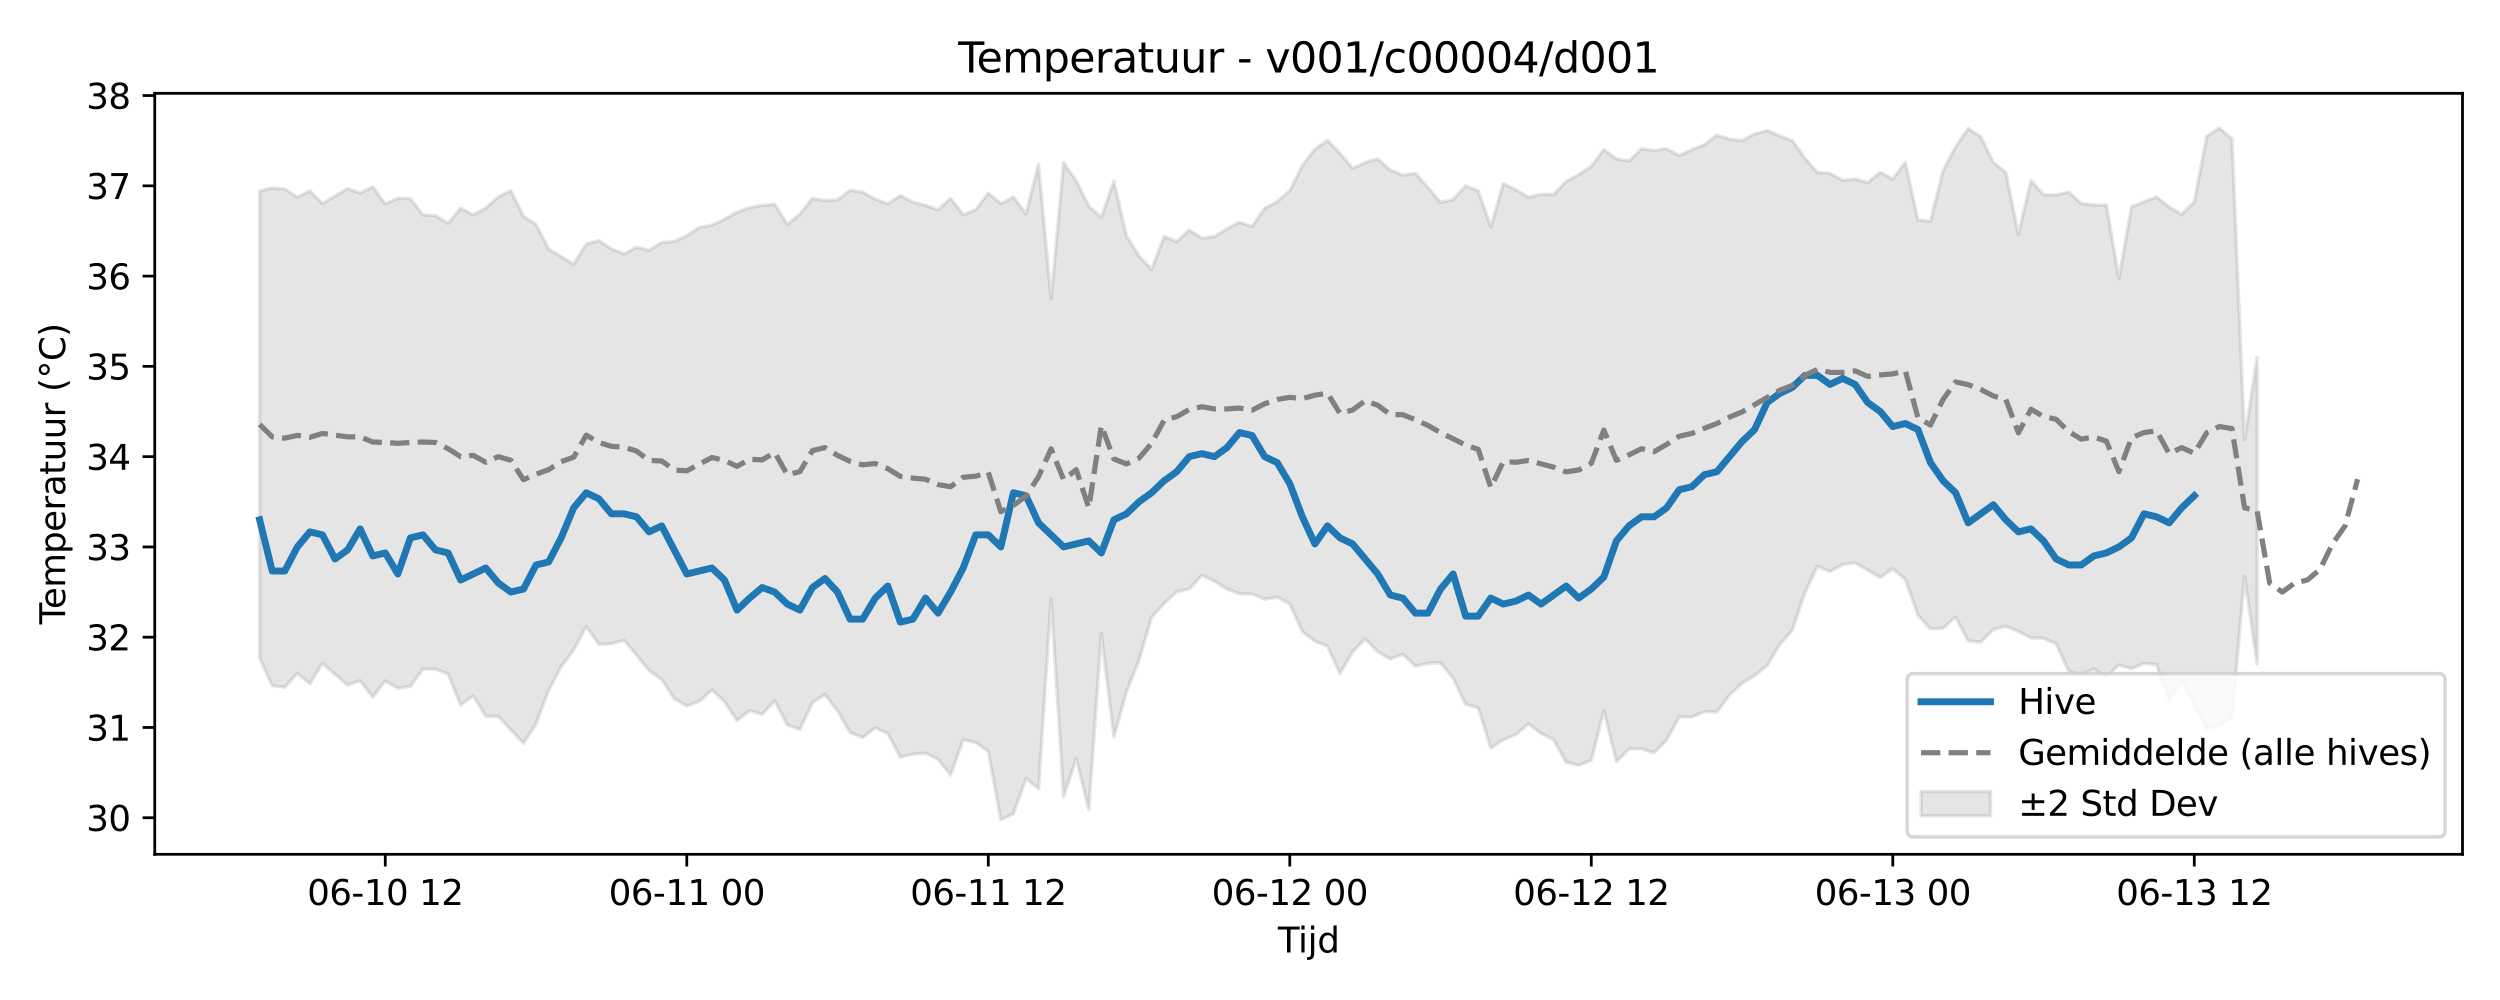 <?xml version="1.0" encoding="utf-8" standalone="no"?>
<!DOCTYPE svg PUBLIC "-//W3C//DTD SVG 1.1//EN"
  "http://www.w3.org/Graphics/SVG/1.1/DTD/svg11.dtd">
<svg xmlns:xlink="http://www.w3.org/1999/xlink" width="720pt" height="288pt" viewBox="0 0 720 288" xmlns="http://www.w3.org/2000/svg" version="1.1">
 <defs>
  <style type="text/css">*{stroke-linejoin: round; stroke-linecap: butt}</style>
 </defs>
 <g id="figure_1">
  <g id="patch_1">
   <path d="M 0 288 
L 720 288 
L 720 0 
L 0 0 
z
" style="fill: #ffffff"/>
  </g>
  <g id="axes_1">
   <g id="patch_2">
    <path d="M 44.57 246.04 
L 709.2 246.04 
L 709.2 26.88 
L 44.57 26.88 
z
" style="fill: #ffffff"/>
   </g>
   <g id="FillBetweenPolyCollection_1">
    <defs>
     <path id="m5e320c644e" d="M 74.78 -232.975 
L 74.78 -98.571 
L 78.398 -90.518 
L 82.016 -90.066 
L 85.635 -94.027 
L 89.253 -91.09 
L 92.871 -96.979 
L 96.489 -93.81 
L 100.107 -90.686 
L 103.725 -91.979 
L 107.343 -87.187 
L 110.961 -91.892 
L 114.579 -89.774 
L 118.197 -90.343 
L 121.815 -95.297 
L 125.433 -95.271 
L 129.051 -93.883 
L 132.669 -84.933 
L 136.287 -87.626 
L 139.905 -81.703 
L 143.523 -81.658 
L 147.141 -77.772 
L 150.759 -73.964 
L 154.377 -79.523 
L 157.995 -89.157 
L 161.613 -96.016 
L 165.231 -100.779 
L 168.849 -107.61 
L 172.467 -102.433 
L 176.085 -102.607 
L 179.703 -103.591 
L 183.321 -99.386 
L 186.939 -94.821 
L 190.557 -92.336 
L 194.175 -86.842 
L 197.793 -84.676 
L 201.411 -86.009 
L 205.029 -89.302 
L 208.647 -85.895 
L 212.265 -80.499 
L 215.883 -83.305 
L 219.501 -82.284 
L 223.119 -86.148 
L 226.737 -79.223 
L 230.355 -77.946 
L 233.973 -85.61 
L 237.591 -87.982 
L 241.209 -83.278 
L 244.827 -77.042 
L 248.445 -75.599 
L 252.063 -78.359 
L 255.681 -76.76 
L 259.299 -69.925 
L 262.917 -70.817 
L 266.535 -71.101 
L 270.153 -69.339 
L 273.771 -64.765 
L 277.389 -74.92 
L 281.008 -74.143 
L 284.626 -71.582 
L 288.244 -51.922 
L 291.862 -53.619 
L 295.48 -63.75 
L 299.098 -60.839 
L 302.716 -115.504 
L 306.334 -58.52 
L 309.952 -69.577 
L 313.57 -54.861 
L 317.188 -105.466 
L 320.806 -75.8 
L 324.424 -88.809 
L 328.042 -97.859 
L 331.66 -110.242 
L 335.278 -114.177 
L 338.896 -117.569 
L 342.514 -118.4 
L 346.132 -122.32 
L 349.75 -120.604 
L 353.368 -118.345 
L 356.986 -116.977 
L 360.604 -116.956 
L 364.222 -115.429 
L 367.84 -116.012 
L 371.458 -114.062 
L 375.076 -106.136 
L 378.694 -103.321 
L 382.312 -101.911 
L 385.93 -93.986 
L 389.548 -100.289 
L 393.166 -103.995 
L 396.784 -100.293 
L 400.402 -98.215 
L 404.02 -99.558 
L 407.638 -96.159 
L 411.256 -96.958 
L 414.874 -97.127 
L 418.492 -92.709 
L 422.11 -85.172 
L 425.728 -84.139 
L 429.346 -72.579 
L 432.964 -74.979 
L 436.582 -76.471 
L 440.2 -79.529 
L 443.818 -76.763 
L 447.436 -74.946 
L 451.054 -68.466 
L 454.672 -67.582 
L 458.29 -69.08 
L 461.908 -83.341 
L 465.526 -68.668 
L 469.144 -72.316 
L 472.762 -72.4 
L 476.381 -71.192 
L 479.999 -74.87 
L 483.617 -81.558 
L 487.235 -81.468 
L 490.853 -83.039 
L 494.471 -82.941 
L 498.089 -87.829 
L 501.707 -91.205 
L 505.325 -93.389 
L 508.943 -96.34 
L 512.561 -102.387 
L 516.179 -106.469 
L 519.797 -117.289 
L 523.415 -124.925 
L 527.033 -123.426 
L 530.651 -125.42 
L 534.269 -125.9 
L 537.887 -123.793 
L 541.505 -121.702 
L 545.123 -124.202 
L 548.741 -121.098 
L 552.359 -110.865 
L 555.977 -106.871 
L 559.595 -107.08 
L 563.213 -110.265 
L 566.831 -103.439 
L 570.449 -103.066 
L 574.067 -106.69 
L 577.685 -107.586 
L 581.303 -106.183 
L 584.921 -104.266 
L 588.539 -104.165 
L 592.157 -102.624 
L 595.775 -94.723 
L 599.393 -93.718 
L 603.011 -95.301 
L 606.629 -92.972 
L 610.247 -96.489 
L 613.865 -95.389 
L 617.483 -96.941 
L 621.101 -96.584 
L 624.719 -86.311 
L 628.337 -91.927 
L 631.955 -85.066 
L 635.573 -78.07 
L 639.191 -79.15 
L 642.809 -81.159 
L 646.427 -122.146 
L 650.045 -96.768 
L 650.045 -185.009 
L 650.045 -185.009 
L 646.427 -161.365 
L 642.809 -247.993 
L 639.191 -251.158 
L 635.573 -248.772 
L 631.955 -229.859 
L 628.337 -226.249 
L 624.719 -228.398 
L 621.101 -231.269 
L 617.483 -229.901 
L 613.865 -228.42 
L 610.247 -207.821 
L 606.629 -228.959 
L 603.011 -228.941 
L 599.393 -229.369 
L 595.775 -232.697 
L 592.157 -231.873 
L 588.539 -231.92 
L 584.921 -236.008 
L 581.303 -220.486 
L 577.685 -238.321 
L 574.067 -241.239 
L 570.449 -248.618 
L 566.831 -250.99 
L 563.213 -245.752 
L 559.595 -238.827 
L 555.977 -224.304 
L 552.359 -224.643 
L 548.741 -241.274 
L 545.123 -236.437 
L 541.505 -238.36 
L 537.887 -235.402 
L 534.269 -236.473 
L 530.651 -236.086 
L 527.033 -238.08 
L 523.415 -238.315 
L 519.797 -242.484 
L 516.179 -247.526 
L 512.561 -248.843 
L 508.943 -250.434 
L 505.325 -249.423 
L 501.707 -247.521 
L 498.089 -247.926 
L 494.471 -249.101 
L 490.853 -246.279 
L 487.235 -244.878 
L 483.617 -243.179 
L 479.999 -245.162 
L 476.381 -244.631 
L 472.762 -245.157 
L 469.144 -241.65 
L 465.526 -242.203 
L 461.908 -244.945 
L 458.29 -240.058 
L 454.672 -237.718 
L 451.054 -235.72 
L 447.436 -231.963 
L 443.818 -232.004 
L 440.2 -231.219 
L 436.582 -233.286 
L 432.964 -235.149 
L 429.346 -222.631 
L 425.728 -233.046 
L 422.11 -234.489 
L 418.492 -230.542 
L 414.874 -229.715 
L 411.256 -233.969 
L 407.638 -238.11 
L 404.02 -237.559 
L 400.402 -239.026 
L 396.784 -242.271 
L 393.166 -241.169 
L 389.548 -239.552 
L 385.93 -243.833 
L 382.312 -247.586 
L 378.694 -245.062 
L 375.076 -240.267 
L 371.458 -233.083 
L 367.84 -229.895 
L 364.222 -228.002 
L 360.604 -222.761 
L 356.986 -223.978 
L 353.368 -222.115 
L 349.75 -219.856 
L 346.132 -219.378 
L 342.514 -221.75 
L 338.896 -218.433 
L 335.278 -219.845 
L 331.66 -210.388 
L 328.042 -214.251 
L 324.424 -219.978 
L 320.806 -235.814 
L 317.188 -225.42 
L 313.57 -228.65 
L 309.952 -235.889 
L 306.334 -241.168 
L 302.716 -201.978 
L 299.098 -240.582 
L 295.48 -226.405 
L 291.862 -231.279 
L 288.244 -229.336 
L 284.626 -232.357 
L 281.008 -227.567 
L 277.389 -226.17 
L 273.771 -230.879 
L 270.153 -227.543 
L 266.535 -228.875 
L 262.917 -229.779 
L 259.299 -231.661 
L 255.681 -229.283 
L 252.063 -230.655 
L 248.445 -232.672 
L 244.827 -233.21 
L 241.209 -230.44 
L 237.591 -230.194 
L 233.973 -230.832 
L 230.355 -226.364 
L 226.737 -223.353 
L 223.119 -229.18 
L 219.501 -228.835 
L 215.883 -228.185 
L 212.265 -226.905 
L 208.647 -224.852 
L 205.029 -223.179 
L 201.411 -222.51 
L 197.793 -220.129 
L 194.175 -218.458 
L 190.557 -218.164 
L 186.939 -215.927 
L 183.321 -216.809 
L 179.703 -214.832 
L 176.085 -216.312 
L 172.467 -218.713 
L 168.849 -217.746 
L 165.231 -211.908 
L 161.613 -214.071 
L 157.995 -216.308 
L 154.377 -223.343 
L 150.759 -225.724 
L 147.141 -233.099 
L 143.523 -231.318 
L 139.905 -228.054 
L 136.287 -226.093 
L 132.669 -228.043 
L 129.051 -223.673 
L 125.433 -225.876 
L 121.815 -226.097 
L 118.197 -230.804 
L 114.579 -230.878 
L 110.961 -229.254 
L 107.343 -234.207 
L 103.725 -232.386 
L 100.107 -233.679 
L 96.489 -231.546 
L 92.871 -229.367 
L 89.253 -233.028 
L 85.635 -231.205 
L 82.016 -233.557 
L 78.398 -233.847 
L 74.78 -232.975 
z
" style="stroke: #808080; stroke-opacity: 0.2"/>
    </defs>
    <g clip-path="url(#p7db13664ac)">
     <use xlink:href="#m5e320c644e" x="0" y="288" style="fill: #808080; fill-opacity: 0.2; stroke: #808080; stroke-opacity: 0.2"/>
    </g>
   </g>
   <g id="matplotlib.axis_1">
    <g id="xtick_1">
     <g id="line2d_1">
      <defs>
       <path id="m555fe013f9" d="M 0 0 
L 0 3.5 
" style="stroke: #000000; stroke-width: 0.8"/>
      </defs>
      <g>
       <use xlink:href="#m555fe013f9" x="110.961" y="246.04" style="stroke: #000000; stroke-width: 0.8"/>
      </g>
     </g>
     <g id="text_1">
      <!-- 06-10 12 -->
      <g transform="translate(88.48 260.638) scale(0.1 -0.1)">
       <defs>
        <path id="DejaVuSans-30" d="M 2034 4250 
Q 1547 4250 1301 3770 
Q 1056 3291 1056 2328 
Q 1056 1369 1301 889 
Q 1547 409 2034 409 
Q 2525 409 2770 889 
Q 3016 1369 3016 2328 
Q 3016 3291 2770 3770 
Q 2525 4250 2034 4250 
z
M 2034 4750 
Q 2819 4750 3233 4129 
Q 3647 3509 3647 2328 
Q 3647 1150 3233 529 
Q 2819 -91 2034 -91 
Q 1250 -91 836 529 
Q 422 1150 422 2328 
Q 422 3509 836 4129 
Q 1250 4750 2034 4750 
z
" transform="scale(0.016)"/>
        <path id="DejaVuSans-36" d="M 2113 2584 
Q 1688 2584 1439 2293 
Q 1191 2003 1191 1497 
Q 1191 994 1439 701 
Q 1688 409 2113 409 
Q 2538 409 2786 701 
Q 3034 994 3034 1497 
Q 3034 2003 2786 2293 
Q 2538 2584 2113 2584 
z
M 3366 4563 
L 3366 3988 
Q 3128 4100 2886 4159 
Q 2644 4219 2406 4219 
Q 1781 4219 1451 3797 
Q 1122 3375 1075 2522 
Q 1259 2794 1537 2939 
Q 1816 3084 2150 3084 
Q 2853 3084 3261 2657 
Q 3669 2231 3669 1497 
Q 3669 778 3244 343 
Q 2819 -91 2113 -91 
Q 1303 -91 875 529 
Q 447 1150 447 2328 
Q 447 3434 972 4092 
Q 1497 4750 2381 4750 
Q 2619 4750 2861 4703 
Q 3103 4656 3366 4563 
z
" transform="scale(0.016)"/>
        <path id="DejaVuSans-2d" d="M 313 2009 
L 1997 2009 
L 1997 1497 
L 313 1497 
L 313 2009 
z
" transform="scale(0.016)"/>
        <path id="DejaVuSans-31" d="M 794 531 
L 1825 531 
L 1825 4091 
L 703 3866 
L 703 4441 
L 1819 4666 
L 2450 4666 
L 2450 531 
L 3481 531 
L 3481 0 
L 794 0 
L 794 531 
z
" transform="scale(0.016)"/>
        <path id="DejaVuSans-20" transform="scale(0.016)"/>
        <path id="DejaVuSans-32" d="M 1228 531 
L 3431 531 
L 3431 0 
L 469 0 
L 469 531 
Q 828 903 1448 1529 
Q 2069 2156 2228 2338 
Q 2531 2678 2651 2914 
Q 2772 3150 2772 3378 
Q 2772 3750 2511 3984 
Q 2250 4219 1831 4219 
Q 1534 4219 1204 4116 
Q 875 4013 500 3803 
L 500 4441 
Q 881 4594 1212 4672 
Q 1544 4750 1819 4750 
Q 2544 4750 2975 4387 
Q 3406 4025 3406 3419 
Q 3406 3131 3298 2873 
Q 3191 2616 2906 2266 
Q 2828 2175 2409 1742 
Q 1991 1309 1228 531 
z
" transform="scale(0.016)"/>
       </defs>
       <use xlink:href="#DejaVuSans-30"/>
       <use xlink:href="#DejaVuSans-36" transform="translate(63.623 0)"/>
       <use xlink:href="#DejaVuSans-2d" transform="translate(127.246 0)"/>
       <use xlink:href="#DejaVuSans-31" transform="translate(163.33 0)"/>
       <use xlink:href="#DejaVuSans-30" transform="translate(226.953 0)"/>
       <use xlink:href="#DejaVuSans-20" transform="translate(290.576 0)"/>
       <use xlink:href="#DejaVuSans-31" transform="translate(322.363 0)"/>
       <use xlink:href="#DejaVuSans-32" transform="translate(385.986 0)"/>
      </g>
     </g>
    </g>
    <g id="xtick_2">
     <g id="line2d_2">
      <g>
       <use xlink:href="#m555fe013f9" x="197.793" y="246.04" style="stroke: #000000; stroke-width: 0.8"/>
      </g>
     </g>
     <g id="text_2">
      <!-- 06-11 00 -->
      <g transform="translate(175.313 260.638) scale(0.1 -0.1)">
       <use xlink:href="#DejaVuSans-30"/>
       <use xlink:href="#DejaVuSans-36" transform="translate(63.623 0)"/>
       <use xlink:href="#DejaVuSans-2d" transform="translate(127.246 0)"/>
       <use xlink:href="#DejaVuSans-31" transform="translate(163.33 0)"/>
       <use xlink:href="#DejaVuSans-31" transform="translate(226.953 0)"/>
       <use xlink:href="#DejaVuSans-20" transform="translate(290.576 0)"/>
       <use xlink:href="#DejaVuSans-30" transform="translate(322.363 0)"/>
       <use xlink:href="#DejaVuSans-30" transform="translate(385.986 0)"/>
      </g>
     </g>
    </g>
    <g id="xtick_3">
     <g id="line2d_3">
      <g>
       <use xlink:href="#m555fe013f9" x="284.626" y="246.04" style="stroke: #000000; stroke-width: 0.8"/>
      </g>
     </g>
     <g id="text_3">
      <!-- 06-11 12 -->
      <g transform="translate(262.145 260.638) scale(0.1 -0.1)">
       <use xlink:href="#DejaVuSans-30"/>
       <use xlink:href="#DejaVuSans-36" transform="translate(63.623 0)"/>
       <use xlink:href="#DejaVuSans-2d" transform="translate(127.246 0)"/>
       <use xlink:href="#DejaVuSans-31" transform="translate(163.33 0)"/>
       <use xlink:href="#DejaVuSans-31" transform="translate(226.953 0)"/>
       <use xlink:href="#DejaVuSans-20" transform="translate(290.576 0)"/>
       <use xlink:href="#DejaVuSans-31" transform="translate(322.363 0)"/>
       <use xlink:href="#DejaVuSans-32" transform="translate(385.986 0)"/>
      </g>
     </g>
    </g>
    <g id="xtick_4">
     <g id="line2d_4">
      <g>
       <use xlink:href="#m555fe013f9" x="371.458" y="246.04" style="stroke: #000000; stroke-width: 0.8"/>
      </g>
     </g>
     <g id="text_4">
      <!-- 06-12 00 -->
      <g transform="translate(348.978 260.638) scale(0.1 -0.1)">
       <use xlink:href="#DejaVuSans-30"/>
       <use xlink:href="#DejaVuSans-36" transform="translate(63.623 0)"/>
       <use xlink:href="#DejaVuSans-2d" transform="translate(127.246 0)"/>
       <use xlink:href="#DejaVuSans-31" transform="translate(163.33 0)"/>
       <use xlink:href="#DejaVuSans-32" transform="translate(226.953 0)"/>
       <use xlink:href="#DejaVuSans-20" transform="translate(290.576 0)"/>
       <use xlink:href="#DejaVuSans-30" transform="translate(322.363 0)"/>
       <use xlink:href="#DejaVuSans-30" transform="translate(385.986 0)"/>
      </g>
     </g>
    </g>
    <g id="xtick_5">
     <g id="line2d_5">
      <g>
       <use xlink:href="#m555fe013f9" x="458.29" y="246.04" style="stroke: #000000; stroke-width: 0.8"/>
      </g>
     </g>
     <g id="text_5">
      <!-- 06-12 12 -->
      <g transform="translate(435.81 260.638) scale(0.1 -0.1)">
       <use xlink:href="#DejaVuSans-30"/>
       <use xlink:href="#DejaVuSans-36" transform="translate(63.623 0)"/>
       <use xlink:href="#DejaVuSans-2d" transform="translate(127.246 0)"/>
       <use xlink:href="#DejaVuSans-31" transform="translate(163.33 0)"/>
       <use xlink:href="#DejaVuSans-32" transform="translate(226.953 0)"/>
       <use xlink:href="#DejaVuSans-20" transform="translate(290.576 0)"/>
       <use xlink:href="#DejaVuSans-31" transform="translate(322.363 0)"/>
       <use xlink:href="#DejaVuSans-32" transform="translate(385.986 0)"/>
      </g>
     </g>
    </g>
    <g id="xtick_6">
     <g id="line2d_6">
      <g>
       <use xlink:href="#m555fe013f9" x="545.123" y="246.04" style="stroke: #000000; stroke-width: 0.8"/>
      </g>
     </g>
     <g id="text_6">
      <!-- 06-13 00 -->
      <g transform="translate(522.642 260.638) scale(0.1 -0.1)">
       <defs>
        <path id="DejaVuSans-33" d="M 2597 2516 
Q 3050 2419 3304 2112 
Q 3559 1806 3559 1356 
Q 3559 666 3084 287 
Q 2609 -91 1734 -91 
Q 1441 -91 1130 -33 
Q 819 25 488 141 
L 488 750 
Q 750 597 1062 519 
Q 1375 441 1716 441 
Q 2309 441 2620 675 
Q 2931 909 2931 1356 
Q 2931 1769 2642 2001 
Q 2353 2234 1838 2234 
L 1294 2234 
L 1294 2753 
L 1863 2753 
Q 2328 2753 2575 2939 
Q 2822 3125 2822 3475 
Q 2822 3834 2567 4026 
Q 2313 4219 1838 4219 
Q 1578 4219 1281 4162 
Q 984 4106 628 3988 
L 628 4550 
Q 988 4650 1302 4700 
Q 1616 4750 1894 4750 
Q 2613 4750 3031 4423 
Q 3450 4097 3450 3541 
Q 3450 3153 3228 2886 
Q 3006 2619 2597 2516 
z
" transform="scale(0.016)"/>
       </defs>
       <use xlink:href="#DejaVuSans-30"/>
       <use xlink:href="#DejaVuSans-36" transform="translate(63.623 0)"/>
       <use xlink:href="#DejaVuSans-2d" transform="translate(127.246 0)"/>
       <use xlink:href="#DejaVuSans-31" transform="translate(163.33 0)"/>
       <use xlink:href="#DejaVuSans-33" transform="translate(226.953 0)"/>
       <use xlink:href="#DejaVuSans-20" transform="translate(290.576 0)"/>
       <use xlink:href="#DejaVuSans-30" transform="translate(322.363 0)"/>
       <use xlink:href="#DejaVuSans-30" transform="translate(385.986 0)"/>
      </g>
     </g>
    </g>
    <g id="xtick_7">
     <g id="line2d_7">
      <g>
       <use xlink:href="#m555fe013f9" x="631.955" y="246.04" style="stroke: #000000; stroke-width: 0.8"/>
      </g>
     </g>
     <g id="text_7">
      <!-- 06-13 12 -->
      <g transform="translate(609.475 260.638) scale(0.1 -0.1)">
       <use xlink:href="#DejaVuSans-30"/>
       <use xlink:href="#DejaVuSans-36" transform="translate(63.623 0)"/>
       <use xlink:href="#DejaVuSans-2d" transform="translate(127.246 0)"/>
       <use xlink:href="#DejaVuSans-31" transform="translate(163.33 0)"/>
       <use xlink:href="#DejaVuSans-33" transform="translate(226.953 0)"/>
       <use xlink:href="#DejaVuSans-20" transform="translate(290.576 0)"/>
       <use xlink:href="#DejaVuSans-31" transform="translate(322.363 0)"/>
       <use xlink:href="#DejaVuSans-32" transform="translate(385.986 0)"/>
      </g>
     </g>
    </g>
    <g id="text_8">
     <!-- Tijd -->
     <g transform="translate(368.035 274.317) scale(0.1 -0.1)">
      <defs>
       <path id="DejaVuSans-54" d="M -19 4666 
L 3928 4666 
L 3928 4134 
L 2272 4134 
L 2272 0 
L 1638 0 
L 1638 4134 
L -19 4134 
L -19 4666 
z
" transform="scale(0.016)"/>
       <path id="DejaVuSans-69" d="M 603 3500 
L 1178 3500 
L 1178 0 
L 603 0 
L 603 3500 
z
M 603 4863 
L 1178 4863 
L 1178 4134 
L 603 4134 
L 603 4863 
z
" transform="scale(0.016)"/>
       <path id="DejaVuSans-6a" d="M 603 3500 
L 1178 3500 
L 1178 -63 
Q 1178 -731 923 -1031 
Q 669 -1331 103 -1331 
L -116 -1331 
L -116 -844 
L 38 -844 
Q 366 -844 484 -692 
Q 603 -541 603 -63 
L 603 3500 
z
M 603 4863 
L 1178 4863 
L 1178 4134 
L 603 4134 
L 603 4863 
z
" transform="scale(0.016)"/>
       <path id="DejaVuSans-64" d="M 2906 2969 
L 2906 4863 
L 3481 4863 
L 3481 0 
L 2906 0 
L 2906 525 
Q 2725 213 2448 61 
Q 2172 -91 1784 -91 
Q 1150 -91 751 415 
Q 353 922 353 1747 
Q 353 2572 751 3078 
Q 1150 3584 1784 3584 
Q 2172 3584 2448 3432 
Q 2725 3281 2906 2969 
z
M 947 1747 
Q 947 1113 1208 752 
Q 1469 391 1925 391 
Q 2381 391 2643 752 
Q 2906 1113 2906 1747 
Q 2906 2381 2643 2742 
Q 2381 3103 1925 3103 
Q 1469 3103 1208 2742 
Q 947 2381 947 1747 
z
" transform="scale(0.016)"/>
      </defs>
      <use xlink:href="#DejaVuSans-54"/>
      <use xlink:href="#DejaVuSans-69" transform="translate(57.959 0)"/>
      <use xlink:href="#DejaVuSans-6a" transform="translate(85.742 0)"/>
      <use xlink:href="#DejaVuSans-64" transform="translate(113.525 0)"/>
     </g>
    </g>
   </g>
   <g id="matplotlib.axis_2">
    <g id="ytick_1">
     <g id="line2d_8">
      <defs>
       <path id="m9156055cb3" d="M 0 0 
L -3.5 0 
" style="stroke: #000000; stroke-width: 0.8"/>
      </defs>
      <g>
       <use xlink:href="#m9156055cb3" x="44.57" y="235.505" style="stroke: #000000; stroke-width: 0.8"/>
      </g>
     </g>
     <g id="text_9">
      <!-- 30 -->
      <g transform="translate(24.845 239.304) scale(0.1 -0.1)">
       <use xlink:href="#DejaVuSans-33"/>
       <use xlink:href="#DejaVuSans-30" transform="translate(63.623 0)"/>
      </g>
     </g>
    </g>
    <g id="ytick_2">
     <g id="line2d_9">
      <g>
       <use xlink:href="#m9156055cb3" x="44.57" y="209.507" style="stroke: #000000; stroke-width: 0.8"/>
      </g>
     </g>
     <g id="text_10">
      <!-- 31 -->
      <g transform="translate(24.845 213.306) scale(0.1 -0.1)">
       <use xlink:href="#DejaVuSans-33"/>
       <use xlink:href="#DejaVuSans-31" transform="translate(63.623 0)"/>
      </g>
     </g>
    </g>
    <g id="ytick_3">
     <g id="line2d_10">
      <g>
       <use xlink:href="#m9156055cb3" x="44.57" y="183.509" style="stroke: #000000; stroke-width: 0.8"/>
      </g>
     </g>
     <g id="text_11">
      <!-- 32 -->
      <g transform="translate(24.845 187.308) scale(0.1 -0.1)">
       <use xlink:href="#DejaVuSans-33"/>
       <use xlink:href="#DejaVuSans-32" transform="translate(63.623 0)"/>
      </g>
     </g>
    </g>
    <g id="ytick_4">
     <g id="line2d_11">
      <g>
       <use xlink:href="#m9156055cb3" x="44.57" y="157.51" style="stroke: #000000; stroke-width: 0.8"/>
      </g>
     </g>
     <g id="text_12">
      <!-- 33 -->
      <g transform="translate(24.845 161.31) scale(0.1 -0.1)">
       <use xlink:href="#DejaVuSans-33"/>
       <use xlink:href="#DejaVuSans-33" transform="translate(63.623 0)"/>
      </g>
     </g>
    </g>
    <g id="ytick_5">
     <g id="line2d_12">
      <g>
       <use xlink:href="#m9156055cb3" x="44.57" y="131.512" style="stroke: #000000; stroke-width: 0.8"/>
      </g>
     </g>
     <g id="text_13">
      <!-- 34 -->
      <g transform="translate(24.845 135.311) scale(0.1 -0.1)">
       <defs>
        <path id="DejaVuSans-34" d="M 2419 4116 
L 825 1625 
L 2419 1625 
L 2419 4116 
z
M 2253 4666 
L 3047 4666 
L 3047 1625 
L 3713 1625 
L 3713 1100 
L 3047 1100 
L 3047 0 
L 2419 0 
L 2419 1100 
L 313 1100 
L 313 1709 
L 2253 4666 
z
" transform="scale(0.016)"/>
       </defs>
       <use xlink:href="#DejaVuSans-33"/>
       <use xlink:href="#DejaVuSans-34" transform="translate(63.623 0)"/>
      </g>
     </g>
    </g>
    <g id="ytick_6">
     <g id="line2d_13">
      <g>
       <use xlink:href="#m9156055cb3" x="44.57" y="105.514" style="stroke: #000000; stroke-width: 0.8"/>
      </g>
     </g>
     <g id="text_14">
      <!-- 35 -->
      <g transform="translate(24.845 109.313) scale(0.1 -0.1)">
       <defs>
        <path id="DejaVuSans-35" d="M 691 4666 
L 3169 4666 
L 3169 4134 
L 1269 4134 
L 1269 2991 
Q 1406 3038 1543 3061 
Q 1681 3084 1819 3084 
Q 2600 3084 3056 2656 
Q 3513 2228 3513 1497 
Q 3513 744 3044 326 
Q 2575 -91 1722 -91 
Q 1428 -91 1123 -41 
Q 819 9 494 109 
L 494 744 
Q 775 591 1075 516 
Q 1375 441 1709 441 
Q 2250 441 2565 725 
Q 2881 1009 2881 1497 
Q 2881 1984 2565 2268 
Q 2250 2553 1709 2553 
Q 1456 2553 1204 2497 
Q 953 2441 691 2322 
L 691 4666 
z
" transform="scale(0.016)"/>
       </defs>
       <use xlink:href="#DejaVuSans-33"/>
       <use xlink:href="#DejaVuSans-35" transform="translate(63.623 0)"/>
      </g>
     </g>
    </g>
    <g id="ytick_7">
     <g id="line2d_14">
      <g>
       <use xlink:href="#m9156055cb3" x="44.57" y="79.516" style="stroke: #000000; stroke-width: 0.8"/>
      </g>
     </g>
     <g id="text_15">
      <!-- 36 -->
      <g transform="translate(24.845 83.315) scale(0.1 -0.1)">
       <use xlink:href="#DejaVuSans-33"/>
       <use xlink:href="#DejaVuSans-36" transform="translate(63.623 0)"/>
      </g>
     </g>
    </g>
    <g id="ytick_8">
     <g id="line2d_15">
      <g>
       <use xlink:href="#m9156055cb3" x="44.57" y="53.517" style="stroke: #000000; stroke-width: 0.8"/>
      </g>
     </g>
     <g id="text_16">
      <!-- 37 -->
      <g transform="translate(24.845 57.316) scale(0.1 -0.1)">
       <defs>
        <path id="DejaVuSans-37" d="M 525 4666 
L 3525 4666 
L 3525 4397 
L 1831 0 
L 1172 0 
L 2766 4134 
L 525 4134 
L 525 4666 
z
" transform="scale(0.016)"/>
       </defs>
       <use xlink:href="#DejaVuSans-33"/>
       <use xlink:href="#DejaVuSans-37" transform="translate(63.623 0)"/>
      </g>
     </g>
    </g>
    <g id="ytick_9">
     <g id="line2d_16">
      <g>
       <use xlink:href="#m9156055cb3" x="44.57" y="27.519" style="stroke: #000000; stroke-width: 0.8"/>
      </g>
     </g>
     <g id="text_17">
      <!-- 38 -->
      <g transform="translate(24.845 31.318) scale(0.1 -0.1)">
       <defs>
        <path id="DejaVuSans-38" d="M 2034 2216 
Q 1584 2216 1326 1975 
Q 1069 1734 1069 1313 
Q 1069 891 1326 650 
Q 1584 409 2034 409 
Q 2484 409 2743 651 
Q 3003 894 3003 1313 
Q 3003 1734 2745 1975 
Q 2488 2216 2034 2216 
z
M 1403 2484 
Q 997 2584 770 2862 
Q 544 3141 544 3541 
Q 544 4100 942 4425 
Q 1341 4750 2034 4750 
Q 2731 4750 3128 4425 
Q 3525 4100 3525 3541 
Q 3525 3141 3298 2862 
Q 3072 2584 2669 2484 
Q 3125 2378 3379 2068 
Q 3634 1759 3634 1313 
Q 3634 634 3220 271 
Q 2806 -91 2034 -91 
Q 1263 -91 848 271 
Q 434 634 434 1313 
Q 434 1759 690 2068 
Q 947 2378 1403 2484 
z
M 1172 3481 
Q 1172 3119 1398 2916 
Q 1625 2713 2034 2713 
Q 2441 2713 2670 2916 
Q 2900 3119 2900 3481 
Q 2900 3844 2670 4047 
Q 2441 4250 2034 4250 
Q 1625 4250 1398 4047 
Q 1172 3844 1172 3481 
z
" transform="scale(0.016)"/>
       </defs>
       <use xlink:href="#DejaVuSans-33"/>
       <use xlink:href="#DejaVuSans-38" transform="translate(63.623 0)"/>
      </g>
     </g>
    </g>
    <g id="text_18">
     <!-- Temperatuur (°C) -->
     <g transform="translate(18.765 179.816) rotate(-90) scale(0.1 -0.1)">
      <defs>
       <path id="DejaVuSans-65" d="M 3597 1894 
L 3597 1613 
L 953 1613 
Q 991 1019 1311 708 
Q 1631 397 2203 397 
Q 2534 397 2845 478 
Q 3156 559 3463 722 
L 3463 178 
Q 3153 47 2828 -22 
Q 2503 -91 2169 -91 
Q 1331 -91 842 396 
Q 353 884 353 1716 
Q 353 2575 817 3079 
Q 1281 3584 2069 3584 
Q 2775 3584 3186 3129 
Q 3597 2675 3597 1894 
z
M 3022 2063 
Q 3016 2534 2758 2815 
Q 2500 3097 2075 3097 
Q 1594 3097 1305 2825 
Q 1016 2553 972 2059 
L 3022 2063 
z
" transform="scale(0.016)"/>
       <path id="DejaVuSans-6d" d="M 3328 2828 
Q 3544 3216 3844 3400 
Q 4144 3584 4550 3584 
Q 5097 3584 5394 3201 
Q 5691 2819 5691 2113 
L 5691 0 
L 5113 0 
L 5113 2094 
Q 5113 2597 4934 2840 
Q 4756 3084 4391 3084 
Q 3944 3084 3684 2787 
Q 3425 2491 3425 1978 
L 3425 0 
L 2847 0 
L 2847 2094 
Q 2847 2600 2669 2842 
Q 2491 3084 2119 3084 
Q 1678 3084 1418 2786 
Q 1159 2488 1159 1978 
L 1159 0 
L 581 0 
L 581 3500 
L 1159 3500 
L 1159 2956 
Q 1356 3278 1631 3431 
Q 1906 3584 2284 3584 
Q 2666 3584 2933 3390 
Q 3200 3197 3328 2828 
z
" transform="scale(0.016)"/>
       <path id="DejaVuSans-70" d="M 1159 525 
L 1159 -1331 
L 581 -1331 
L 581 3500 
L 1159 3500 
L 1159 2969 
Q 1341 3281 1617 3432 
Q 1894 3584 2278 3584 
Q 2916 3584 3314 3078 
Q 3713 2572 3713 1747 
Q 3713 922 3314 415 
Q 2916 -91 2278 -91 
Q 1894 -91 1617 61 
Q 1341 213 1159 525 
z
M 3116 1747 
Q 3116 2381 2855 2742 
Q 2594 3103 2138 3103 
Q 1681 3103 1420 2742 
Q 1159 2381 1159 1747 
Q 1159 1113 1420 752 
Q 1681 391 2138 391 
Q 2594 391 2855 752 
Q 3116 1113 3116 1747 
z
" transform="scale(0.016)"/>
       <path id="DejaVuSans-72" d="M 2631 2963 
Q 2534 3019 2420 3045 
Q 2306 3072 2169 3072 
Q 1681 3072 1420 2755 
Q 1159 2438 1159 1844 
L 1159 0 
L 581 0 
L 581 3500 
L 1159 3500 
L 1159 2956 
Q 1341 3275 1631 3429 
Q 1922 3584 2338 3584 
Q 2397 3584 2469 3576 
Q 2541 3569 2628 3553 
L 2631 2963 
z
" transform="scale(0.016)"/>
       <path id="DejaVuSans-61" d="M 2194 1759 
Q 1497 1759 1228 1600 
Q 959 1441 959 1056 
Q 959 750 1161 570 
Q 1363 391 1709 391 
Q 2188 391 2477 730 
Q 2766 1069 2766 1631 
L 2766 1759 
L 2194 1759 
z
M 3341 1997 
L 3341 0 
L 2766 0 
L 2766 531 
Q 2569 213 2275 61 
Q 1981 -91 1556 -91 
Q 1019 -91 701 211 
Q 384 513 384 1019 
Q 384 1609 779 1909 
Q 1175 2209 1959 2209 
L 2766 2209 
L 2766 2266 
Q 2766 2663 2505 2880 
Q 2244 3097 1772 3097 
Q 1472 3097 1187 3025 
Q 903 2953 641 2809 
L 641 3341 
Q 956 3463 1253 3523 
Q 1550 3584 1831 3584 
Q 2591 3584 2966 3190 
Q 3341 2797 3341 1997 
z
" transform="scale(0.016)"/>
       <path id="DejaVuSans-74" d="M 1172 4494 
L 1172 3500 
L 2356 3500 
L 2356 3053 
L 1172 3053 
L 1172 1153 
Q 1172 725 1289 603 
Q 1406 481 1766 481 
L 2356 481 
L 2356 0 
L 1766 0 
Q 1100 0 847 248 
Q 594 497 594 1153 
L 594 3053 
L 172 3053 
L 172 3500 
L 594 3500 
L 594 4494 
L 1172 4494 
z
" transform="scale(0.016)"/>
       <path id="DejaVuSans-75" d="M 544 1381 
L 544 3500 
L 1119 3500 
L 1119 1403 
Q 1119 906 1312 657 
Q 1506 409 1894 409 
Q 2359 409 2629 706 
Q 2900 1003 2900 1516 
L 2900 3500 
L 3475 3500 
L 3475 0 
L 2900 0 
L 2900 538 
Q 2691 219 2414 64 
Q 2138 -91 1772 -91 
Q 1169 -91 856 284 
Q 544 659 544 1381 
z
M 1991 3584 
L 1991 3584 
z
" transform="scale(0.016)"/>
       <path id="DejaVuSans-28" d="M 1984 4856 
Q 1566 4138 1362 3434 
Q 1159 2731 1159 2009 
Q 1159 1288 1364 580 
Q 1569 -128 1984 -844 
L 1484 -844 
Q 1016 -109 783 600 
Q 550 1309 550 2009 
Q 550 2706 781 3412 
Q 1013 4119 1484 4856 
L 1984 4856 
z
" transform="scale(0.016)"/>
       <path id="DejaVuSans-b0" d="M 1600 4347 
Q 1350 4347 1178 4173 
Q 1006 4000 1006 3750 
Q 1006 3503 1178 3333 
Q 1350 3163 1600 3163 
Q 1850 3163 2022 3333 
Q 2194 3503 2194 3750 
Q 2194 3997 2020 4172 
Q 1847 4347 1600 4347 
z
M 1600 4750 
Q 1800 4750 1984 4673 
Q 2169 4597 2303 4453 
Q 2447 4313 2519 4134 
Q 2591 3956 2591 3750 
Q 2591 3338 2302 3052 
Q 2013 2766 1594 2766 
Q 1172 2766 890 3047 
Q 609 3328 609 3750 
Q 609 4169 896 4459 
Q 1184 4750 1600 4750 
z
" transform="scale(0.016)"/>
       <path id="DejaVuSans-43" d="M 4122 4306 
L 4122 3641 
Q 3803 3938 3442 4084 
Q 3081 4231 2675 4231 
Q 1875 4231 1450 3742 
Q 1025 3253 1025 2328 
Q 1025 1406 1450 917 
Q 1875 428 2675 428 
Q 3081 428 3442 575 
Q 3803 722 4122 1019 
L 4122 359 
Q 3791 134 3420 21 
Q 3050 -91 2638 -91 
Q 1578 -91 968 557 
Q 359 1206 359 2328 
Q 359 3453 968 4101 
Q 1578 4750 2638 4750 
Q 3056 4750 3426 4639 
Q 3797 4528 4122 4306 
z
" transform="scale(0.016)"/>
       <path id="DejaVuSans-29" d="M 513 4856 
L 1013 4856 
Q 1481 4119 1714 3412 
Q 1947 2706 1947 2009 
Q 1947 1309 1714 600 
Q 1481 -109 1013 -844 
L 513 -844 
Q 928 -128 1133 580 
Q 1338 1288 1338 2009 
Q 1338 2731 1133 3434 
Q 928 4138 513 4856 
z
" transform="scale(0.016)"/>
      </defs>
      <use xlink:href="#DejaVuSans-54"/>
      <use xlink:href="#DejaVuSans-65" transform="translate(44.084 0)"/>
      <use xlink:href="#DejaVuSans-6d" transform="translate(105.607 0)"/>
      <use xlink:href="#DejaVuSans-70" transform="translate(203.02 0)"/>
      <use xlink:href="#DejaVuSans-65" transform="translate(266.496 0)"/>
      <use xlink:href="#DejaVuSans-72" transform="translate(328.02 0)"/>
      <use xlink:href="#DejaVuSans-61" transform="translate(369.133 0)"/>
      <use xlink:href="#DejaVuSans-74" transform="translate(430.412 0)"/>
      <use xlink:href="#DejaVuSans-75" transform="translate(469.621 0)"/>
      <use xlink:href="#DejaVuSans-75" transform="translate(533 0)"/>
      <use xlink:href="#DejaVuSans-72" transform="translate(596.379 0)"/>
      <use xlink:href="#DejaVuSans-20" transform="translate(637.492 0)"/>
      <use xlink:href="#DejaVuSans-28" transform="translate(669.279 0)"/>
      <use xlink:href="#DejaVuSans-b0" transform="translate(708.293 0)"/>
      <use xlink:href="#DejaVuSans-43" transform="translate(758.293 0)"/>
      <use xlink:href="#DejaVuSans-29" transform="translate(828.117 0)"/>
     </g>
    </g>
   </g>
   <g id="line2d_17">
    <path d="M 74.78 149.711 
L 78.398 164.443 
L 82.016 164.443 
L 85.635 157.51 
L 89.253 153.177 
L 92.871 154.044 
L 96.489 160.977 
L 100.107 158.377 
L 103.725 152.311 
L 107.343 160.11 
L 110.961 159.244 
L 114.579 165.31 
L 118.197 154.911 
L 121.815 154.044 
L 125.433 158.377 
L 129.051 159.244 
L 132.669 167.043 
L 139.905 163.577 
L 143.523 167.91 
L 147.141 170.51 
L 150.759 169.643 
L 154.377 162.71 
L 157.995 161.843 
L 161.613 154.911 
L 165.231 146.244 
L 168.849 141.911 
L 172.467 143.645 
L 176.085 147.978 
L 179.703 147.978 
L 183.321 148.844 
L 186.939 153.177 
L 190.557 151.444 
L 197.793 165.31 
L 205.029 163.577 
L 208.647 167.043 
L 212.265 175.709 
L 215.883 172.243 
L 219.501 169.21 
L 223.119 170.51 
L 226.737 173.976 
L 230.355 175.709 
L 233.973 169.21 
L 237.591 166.61 
L 241.209 170.51 
L 244.827 178.309 
L 248.445 178.309 
L 252.063 172.243 
L 255.681 168.776 
L 259.299 179.176 
L 262.917 178.309 
L 266.535 172.243 
L 270.153 176.576 
L 273.771 170.51 
L 277.389 163.577 
L 281.008 154.044 
L 284.626 154.044 
L 288.244 157.51 
L 291.862 141.911 
L 295.48 142.778 
L 299.098 150.578 
L 306.334 157.51 
L 313.57 155.777 
L 317.188 159.244 
L 320.806 149.711 
L 324.424 147.978 
L 328.042 144.511 
L 331.66 141.911 
L 335.278 138.445 
L 338.896 135.845 
L 342.514 131.512 
L 346.132 130.645 
L 349.75 131.512 
L 353.368 128.912 
L 356.986 124.579 
L 360.604 125.446 
L 364.222 131.512 
L 367.84 133.245 
L 371.458 139.312 
L 375.076 148.844 
L 378.694 156.644 
L 382.312 151.444 
L 385.93 154.911 
L 389.548 156.644 
L 396.784 165.31 
L 400.402 171.376 
L 404.02 172.243 
L 407.638 176.576 
L 411.256 176.576 
L 414.874 169.643 
L 418.492 165.31 
L 422.11 177.442 
L 425.728 177.442 
L 429.346 172.243 
L 432.964 173.976 
L 436.582 173.109 
L 440.2 171.376 
L 443.818 173.976 
L 451.054 168.776 
L 454.672 172.243 
L 458.29 169.643 
L 461.908 166.176 
L 465.526 155.777 
L 469.144 151.444 
L 472.762 148.844 
L 476.381 148.844 
L 479.999 146.244 
L 483.617 141.045 
L 487.235 140.178 
L 490.853 136.712 
L 494.471 135.845 
L 501.707 127.179 
L 505.325 123.713 
L 508.943 115.913 
L 512.561 113.313 
L 516.179 111.58 
L 519.797 108.114 
L 523.415 108.114 
L 527.033 110.713 
L 530.651 108.98 
L 534.269 110.713 
L 537.887 115.913 
L 541.505 118.513 
L 545.123 122.846 
L 548.741 121.979 
L 552.359 123.713 
L 555.977 133.245 
L 559.595 138.445 
L 563.213 141.911 
L 566.831 150.578 
L 574.067 145.378 
L 577.685 149.711 
L 581.303 153.177 
L 584.921 152.311 
L 588.539 155.777 
L 592.157 160.977 
L 595.775 162.71 
L 599.393 162.71 
L 603.011 160.11 
L 606.629 159.244 
L 610.247 157.51 
L 613.865 154.911 
L 617.483 147.978 
L 621.101 148.844 
L 624.719 150.578 
L 628.337 146.244 
L 631.955 142.778 
L 631.955 142.778 
" clip-path="url(#p7db13664ac)" style="fill: none; stroke: #1f77b4; stroke-width: 2; stroke-linecap: square"/>
   </g>
   <g id="line2d_18">
    <path d="M 74.78 122.227 
L 78.398 125.817 
L 82.016 126.189 
L 85.635 125.384 
L 89.253 125.941 
L 92.871 124.827 
L 100.107 125.817 
L 103.725 125.817 
L 107.343 127.303 
L 110.961 127.427 
L 114.579 127.674 
L 118.197 127.427 
L 121.815 127.303 
L 125.433 127.427 
L 129.051 129.222 
L 132.669 131.512 
L 136.287 131.141 
L 139.905 133.122 
L 143.523 131.512 
L 147.141 132.564 
L 150.759 138.156 
L 154.377 136.567 
L 157.995 135.267 
L 161.613 132.956 
L 165.231 131.657 
L 168.849 125.322 
L 172.467 127.427 
L 176.085 128.541 
L 179.703 128.788 
L 183.321 129.903 
L 186.939 132.626 
L 190.557 132.75 
L 194.175 135.35 
L 197.793 135.598 
L 205.029 131.76 
L 208.647 132.626 
L 212.265 134.298 
L 215.883 132.255 
L 219.501 132.441 
L 223.119 130.336 
L 226.737 136.712 
L 230.355 135.845 
L 233.973 129.779 
L 237.591 128.912 
L 241.209 131.141 
L 244.827 132.874 
L 248.445 133.864 
L 252.063 133.493 
L 255.681 134.979 
L 259.299 137.207 
L 262.917 137.702 
L 266.535 138.012 
L 270.153 139.559 
L 273.771 140.178 
L 277.389 137.455 
L 281.008 137.145 
L 284.626 136.031 
L 288.244 147.371 
L 291.862 145.551 
L 295.48 142.922 
L 299.098 137.289 
L 302.716 129.259 
L 306.334 138.156 
L 309.952 135.267 
L 313.57 146.244 
L 317.188 122.557 
L 320.806 132.193 
L 324.424 133.606 
L 328.042 131.945 
L 331.66 127.685 
L 335.278 120.989 
L 338.896 119.999 
L 342.514 117.925 
L 346.132 117.151 
L 349.75 117.77 
L 353.368 117.77 
L 356.986 117.523 
L 360.604 118.142 
L 364.222 116.285 
L 367.84 115.047 
L 371.458 114.428 
L 375.076 114.799 
L 378.694 113.808 
L 382.312 113.251 
L 385.93 119.091 
L 389.548 118.08 
L 393.166 115.418 
L 396.784 116.718 
L 400.402 119.38 
L 404.02 119.441 
L 407.638 120.865 
L 411.256 122.536 
L 414.874 124.579 
L 422.11 128.169 
L 425.728 129.407 
L 429.346 140.395 
L 432.964 132.936 
L 436.582 133.122 
L 440.2 132.626 
L 447.436 134.545 
L 451.054 135.907 
L 454.672 135.35 
L 458.29 133.431 
L 461.908 123.857 
L 465.526 132.564 
L 469.144 131.017 
L 472.762 129.222 
L 476.381 130.088 
L 479.999 127.984 
L 483.617 125.632 
L 487.235 124.827 
L 490.853 123.341 
L 494.471 121.979 
L 498.089 120.122 
L 501.707 118.637 
L 512.561 112.385 
L 516.179 111.002 
L 519.797 108.114 
L 523.415 106.38 
L 527.033 107.247 
L 530.651 107.247 
L 534.269 106.814 
L 537.887 108.403 
L 541.505 107.969 
L 545.123 107.68 
L 548.741 106.814 
L 552.359 120.246 
L 555.977 122.413 
L 559.595 115.047 
L 563.213 109.991 
L 566.831 110.786 
L 570.449 112.158 
L 574.067 114.035 
L 577.685 115.047 
L 581.303 124.666 
L 584.921 117.863 
L 588.539 119.957 
L 592.157 120.752 
L 595.775 124.29 
L 599.393 126.457 
L 603.011 125.879 
L 606.629 127.035 
L 610.247 135.845 
L 613.865 126.096 
L 617.483 124.579 
L 621.101 124.074 
L 624.719 130.645 
L 628.337 128.912 
L 631.955 130.537 
L 635.573 124.579 
L 639.191 122.846 
L 642.809 123.424 
L 646.427 146.244 
L 650.045 147.111 
L 653.663 167.91 
L 657.281 170.51 
L 660.899 167.91 
L 664.517 167.043 
L 668.135 164.01 
L 671.754 156.644 
L 675.372 151.444 
L 678.99 138.012 
L 678.99 138.012 
" clip-path="url(#p7db13664ac)" style="fill: none; stroke-dasharray: 5.55,2.4; stroke-dashoffset: 0; stroke: #808080; stroke-width: 1.5"/>
   </g>
   <g id="patch_3">
    <path d="M 44.57 246.04 
L 44.57 26.88 
" style="fill: none; stroke: #000000; stroke-width: 0.8; stroke-linejoin: miter; stroke-linecap: square"/>
   </g>
   <g id="patch_4">
    <path d="M 709.2 246.04 
L 709.2 26.88 
" style="fill: none; stroke: #000000; stroke-width: 0.8; stroke-linejoin: miter; stroke-linecap: square"/>
   </g>
   <g id="patch_5">
    <path d="M 44.57 246.04 
L 709.2 246.04 
" style="fill: none; stroke: #000000; stroke-width: 0.8; stroke-linejoin: miter; stroke-linecap: square"/>
   </g>
   <g id="patch_6">
    <path d="M 44.57 26.88 
L 709.2 26.88 
" style="fill: none; stroke: #000000; stroke-width: 0.8; stroke-linejoin: miter; stroke-linecap: square"/>
   </g>
   <g id="text_19">
    <!-- Temperatuur - v001/c00004/d001 -->
    <g transform="translate(275.963 20.88) scale(0.12 -0.12)">
     <defs>
      <path id="DejaVuSans-76" d="M 191 3500 
L 800 3500 
L 1894 563 
L 2988 3500 
L 3597 3500 
L 2284 0 
L 1503 0 
L 191 3500 
z
" transform="scale(0.016)"/>
      <path id="DejaVuSans-2f" d="M 1625 4666 
L 2156 4666 
L 531 -594 
L 0 -594 
L 1625 4666 
z
" transform="scale(0.016)"/>
      <path id="DejaVuSans-63" d="M 3122 3366 
L 3122 2828 
Q 2878 2963 2633 3030 
Q 2388 3097 2138 3097 
Q 1578 3097 1268 2742 
Q 959 2388 959 1747 
Q 959 1106 1268 751 
Q 1578 397 2138 397 
Q 2388 397 2633 464 
Q 2878 531 3122 666 
L 3122 134 
Q 2881 22 2623 -34 
Q 2366 -91 2075 -91 
Q 1284 -91 818 406 
Q 353 903 353 1747 
Q 353 2603 823 3093 
Q 1294 3584 2113 3584 
Q 2378 3584 2631 3529 
Q 2884 3475 3122 3366 
z
" transform="scale(0.016)"/>
     </defs>
     <use xlink:href="#DejaVuSans-54"/>
     <use xlink:href="#DejaVuSans-65" transform="translate(44.084 0)"/>
     <use xlink:href="#DejaVuSans-6d" transform="translate(105.607 0)"/>
     <use xlink:href="#DejaVuSans-70" transform="translate(203.02 0)"/>
     <use xlink:href="#DejaVuSans-65" transform="translate(266.496 0)"/>
     <use xlink:href="#DejaVuSans-72" transform="translate(328.02 0)"/>
     <use xlink:href="#DejaVuSans-61" transform="translate(369.133 0)"/>
     <use xlink:href="#DejaVuSans-74" transform="translate(430.412 0)"/>
     <use xlink:href="#DejaVuSans-75" transform="translate(469.621 0)"/>
     <use xlink:href="#DejaVuSans-75" transform="translate(533 0)"/>
     <use xlink:href="#DejaVuSans-72" transform="translate(596.379 0)"/>
     <use xlink:href="#DejaVuSans-20" transform="translate(637.492 0)"/>
     <use xlink:href="#DejaVuSans-2d" transform="translate(669.279 0)"/>
     <use xlink:href="#DejaVuSans-20" transform="translate(705.363 0)"/>
     <use xlink:href="#DejaVuSans-76" transform="translate(737.15 0)"/>
     <use xlink:href="#DejaVuSans-30" transform="translate(796.33 0)"/>
     <use xlink:href="#DejaVuSans-30" transform="translate(859.953 0)"/>
     <use xlink:href="#DejaVuSans-31" transform="translate(923.576 0)"/>
     <use xlink:href="#DejaVuSans-2f" transform="translate(987.199 0)"/>
     <use xlink:href="#DejaVuSans-63" transform="translate(1020.891 0)"/>
     <use xlink:href="#DejaVuSans-30" transform="translate(1075.871 0)"/>
     <use xlink:href="#DejaVuSans-30" transform="translate(1139.494 0)"/>
     <use xlink:href="#DejaVuSans-30" transform="translate(1203.117 0)"/>
     <use xlink:href="#DejaVuSans-30" transform="translate(1266.74 0)"/>
     <use xlink:href="#DejaVuSans-34" transform="translate(1330.363 0)"/>
     <use xlink:href="#DejaVuSans-2f" transform="translate(1393.986 0)"/>
     <use xlink:href="#DejaVuSans-64" transform="translate(1427.678 0)"/>
     <use xlink:href="#DejaVuSans-30" transform="translate(1491.154 0)"/>
     <use xlink:href="#DejaVuSans-30" transform="translate(1554.777 0)"/>
     <use xlink:href="#DejaVuSans-31" transform="translate(1618.4 0)"/>
    </g>
   </g>
   <g id="legend_1">
    <g id="patch_7">
     <path d="M 551.256 241.04 
L 702.2 241.04 
Q 704.2 241.04 704.2 239.04 
L 704.2 196.006 
Q 704.2 194.006 702.2 194.006 
L 551.256 194.006 
Q 549.256 194.006 549.256 196.006 
L 549.256 239.04 
Q 549.256 241.04 551.256 241.04 
z
" style="fill: #ffffff; opacity: 0.8; stroke: #cccccc; stroke-linejoin: miter"/>
    </g>
    <g id="line2d_19">
     <path d="M 553.256 202.104 
L 563.256 202.104 
L 573.256 202.104 
" style="fill: none; stroke: #1f77b4; stroke-width: 2; stroke-linecap: square"/>
    </g>
    <g id="text_20">
     <!-- Hive -->
     <g transform="translate(581.256 205.604) scale(0.1 -0.1)">
      <defs>
       <path id="DejaVuSans-48" d="M 628 4666 
L 1259 4666 
L 1259 2753 
L 3553 2753 
L 3553 4666 
L 4184 4666 
L 4184 0 
L 3553 0 
L 3553 2222 
L 1259 2222 
L 1259 0 
L 628 0 
L 628 4666 
z
" transform="scale(0.016)"/>
      </defs>
      <use xlink:href="#DejaVuSans-48"/>
      <use xlink:href="#DejaVuSans-69" transform="translate(75.195 0)"/>
      <use xlink:href="#DejaVuSans-76" transform="translate(102.979 0)"/>
      <use xlink:href="#DejaVuSans-65" transform="translate(162.158 0)"/>
     </g>
    </g>
    <g id="line2d_20">
     <path d="M 553.256 216.782 
L 563.256 216.782 
L 573.256 216.782 
" style="fill: none; stroke-dasharray: 5.55,2.4; stroke-dashoffset: 0; stroke: #808080; stroke-width: 1.5"/>
    </g>
    <g id="text_21">
     <!-- Gemiddelde (alle hives) -->
     <g transform="translate(581.256 220.282) scale(0.1 -0.1)">
      <defs>
       <path id="DejaVuSans-47" d="M 3809 666 
L 3809 1919 
L 2778 1919 
L 2778 2438 
L 4434 2438 
L 4434 434 
Q 4069 175 3628 42 
Q 3188 -91 2688 -91 
Q 1594 -91 976 548 
Q 359 1188 359 2328 
Q 359 3472 976 4111 
Q 1594 4750 2688 4750 
Q 3144 4750 3555 4637 
Q 3966 4525 4313 4306 
L 4313 3634 
Q 3963 3931 3569 4081 
Q 3175 4231 2741 4231 
Q 1884 4231 1454 3753 
Q 1025 3275 1025 2328 
Q 1025 1384 1454 906 
Q 1884 428 2741 428 
Q 3075 428 3337 486 
Q 3600 544 3809 666 
z
" transform="scale(0.016)"/>
       <path id="DejaVuSans-6c" d="M 603 4863 
L 1178 4863 
L 1178 0 
L 603 0 
L 603 4863 
z
" transform="scale(0.016)"/>
       <path id="DejaVuSans-68" d="M 3513 2113 
L 3513 0 
L 2938 0 
L 2938 2094 
Q 2938 2591 2744 2837 
Q 2550 3084 2163 3084 
Q 1697 3084 1428 2787 
Q 1159 2491 1159 1978 
L 1159 0 
L 581 0 
L 581 4863 
L 1159 4863 
L 1159 2956 
Q 1366 3272 1645 3428 
Q 1925 3584 2291 3584 
Q 2894 3584 3203 3211 
Q 3513 2838 3513 2113 
z
" transform="scale(0.016)"/>
       <path id="DejaVuSans-73" d="M 2834 3397 
L 2834 2853 
Q 2591 2978 2328 3040 
Q 2066 3103 1784 3103 
Q 1356 3103 1142 2972 
Q 928 2841 928 2578 
Q 928 2378 1081 2264 
Q 1234 2150 1697 2047 
L 1894 2003 
Q 2506 1872 2764 1633 
Q 3022 1394 3022 966 
Q 3022 478 2636 193 
Q 2250 -91 1575 -91 
Q 1294 -91 989 -36 
Q 684 19 347 128 
L 347 722 
Q 666 556 975 473 
Q 1284 391 1588 391 
Q 1994 391 2212 530 
Q 2431 669 2431 922 
Q 2431 1156 2273 1281 
Q 2116 1406 1581 1522 
L 1381 1569 
Q 847 1681 609 1914 
Q 372 2147 372 2553 
Q 372 3047 722 3315 
Q 1072 3584 1716 3584 
Q 2034 3584 2315 3537 
Q 2597 3491 2834 3397 
z
" transform="scale(0.016)"/>
      </defs>
      <use xlink:href="#DejaVuSans-47"/>
      <use xlink:href="#DejaVuSans-65" transform="translate(77.49 0)"/>
      <use xlink:href="#DejaVuSans-6d" transform="translate(139.014 0)"/>
      <use xlink:href="#DejaVuSans-69" transform="translate(236.426 0)"/>
      <use xlink:href="#DejaVuSans-64" transform="translate(264.209 0)"/>
      <use xlink:href="#DejaVuSans-64" transform="translate(327.686 0)"/>
      <use xlink:href="#DejaVuSans-65" transform="translate(391.162 0)"/>
      <use xlink:href="#DejaVuSans-6c" transform="translate(452.686 0)"/>
      <use xlink:href="#DejaVuSans-64" transform="translate(480.469 0)"/>
      <use xlink:href="#DejaVuSans-65" transform="translate(543.945 0)"/>
      <use xlink:href="#DejaVuSans-20" transform="translate(605.469 0)"/>
      <use xlink:href="#DejaVuSans-28" transform="translate(637.256 0)"/>
      <use xlink:href="#DejaVuSans-61" transform="translate(676.27 0)"/>
      <use xlink:href="#DejaVuSans-6c" transform="translate(737.549 0)"/>
      <use xlink:href="#DejaVuSans-6c" transform="translate(765.332 0)"/>
      <use xlink:href="#DejaVuSans-65" transform="translate(793.115 0)"/>
      <use xlink:href="#DejaVuSans-20" transform="translate(854.639 0)"/>
      <use xlink:href="#DejaVuSans-68" transform="translate(886.426 0)"/>
      <use xlink:href="#DejaVuSans-69" transform="translate(949.805 0)"/>
      <use xlink:href="#DejaVuSans-76" transform="translate(977.588 0)"/>
      <use xlink:href="#DejaVuSans-65" transform="translate(1036.768 0)"/>
      <use xlink:href="#DejaVuSans-73" transform="translate(1098.291 0)"/>
      <use xlink:href="#DejaVuSans-29" transform="translate(1150.391 0)"/>
     </g>
    </g>
    <g id="patch_8">
     <path d="M 553.256 234.96 
L 573.256 234.96 
L 573.256 227.96 
L 553.256 227.96 
z
" style="fill: #808080; fill-opacity: 0.2; stroke: #808080; stroke-opacity: 0.2; stroke-linejoin: miter"/>
    </g>
    <g id="text_22">
     <!-- ±2 Std Dev -->
     <g transform="translate(581.256 234.96) scale(0.1 -0.1)">
      <defs>
       <path id="DejaVuSans-b1" d="M 2944 4013 
L 2944 2803 
L 4684 2803 
L 4684 2272 
L 2944 2272 
L 2944 1063 
L 2419 1063 
L 2419 2272 
L 678 2272 
L 678 2803 
L 2419 2803 
L 2419 4013 
L 2944 4013 
z
M 678 531 
L 4684 531 
L 4684 0 
L 678 0 
L 678 531 
z
" transform="scale(0.016)"/>
       <path id="DejaVuSans-53" d="M 3425 4513 
L 3425 3897 
Q 3066 4069 2747 4153 
Q 2428 4238 2131 4238 
Q 1616 4238 1336 4038 
Q 1056 3838 1056 3469 
Q 1056 3159 1242 3001 
Q 1428 2844 1947 2747 
L 2328 2669 
Q 3034 2534 3370 2195 
Q 3706 1856 3706 1288 
Q 3706 609 3251 259 
Q 2797 -91 1919 -91 
Q 1588 -91 1214 -16 
Q 841 59 441 206 
L 441 856 
Q 825 641 1194 531 
Q 1563 422 1919 422 
Q 2459 422 2753 634 
Q 3047 847 3047 1241 
Q 3047 1584 2836 1778 
Q 2625 1972 2144 2069 
L 1759 2144 
Q 1053 2284 737 2584 
Q 422 2884 422 3419 
Q 422 4038 858 4394 
Q 1294 4750 2059 4750 
Q 2388 4750 2728 4690 
Q 3069 4631 3425 4513 
z
" transform="scale(0.016)"/>
       <path id="DejaVuSans-44" d="M 1259 4147 
L 1259 519 
L 2022 519 
Q 2988 519 3436 956 
Q 3884 1394 3884 2338 
Q 3884 3275 3436 3711 
Q 2988 4147 2022 4147 
L 1259 4147 
z
M 628 4666 
L 1925 4666 
Q 3281 4666 3915 4102 
Q 4550 3538 4550 2338 
Q 4550 1131 3912 565 
Q 3275 0 1925 0 
L 628 0 
L 628 4666 
z
" transform="scale(0.016)"/>
      </defs>
      <use xlink:href="#DejaVuSans-b1"/>
      <use xlink:href="#DejaVuSans-32" transform="translate(83.789 0)"/>
      <use xlink:href="#DejaVuSans-20" transform="translate(147.412 0)"/>
      <use xlink:href="#DejaVuSans-53" transform="translate(179.199 0)"/>
      <use xlink:href="#DejaVuSans-74" transform="translate(242.676 0)"/>
      <use xlink:href="#DejaVuSans-64" transform="translate(281.885 0)"/>
      <use xlink:href="#DejaVuSans-20" transform="translate(345.361 0)"/>
      <use xlink:href="#DejaVuSans-44" transform="translate(377.148 0)"/>
      <use xlink:href="#DejaVuSans-65" transform="translate(454.15 0)"/>
      <use xlink:href="#DejaVuSans-76" transform="translate(515.674 0)"/>
     </g>
    </g>
   </g>
  </g>
 </g>
 <defs>
  <clipPath id="p7db13664ac">
   <rect x="44.57" y="26.88" width="664.63" height="219.16"/>
  </clipPath>
 </defs>
</svg>
